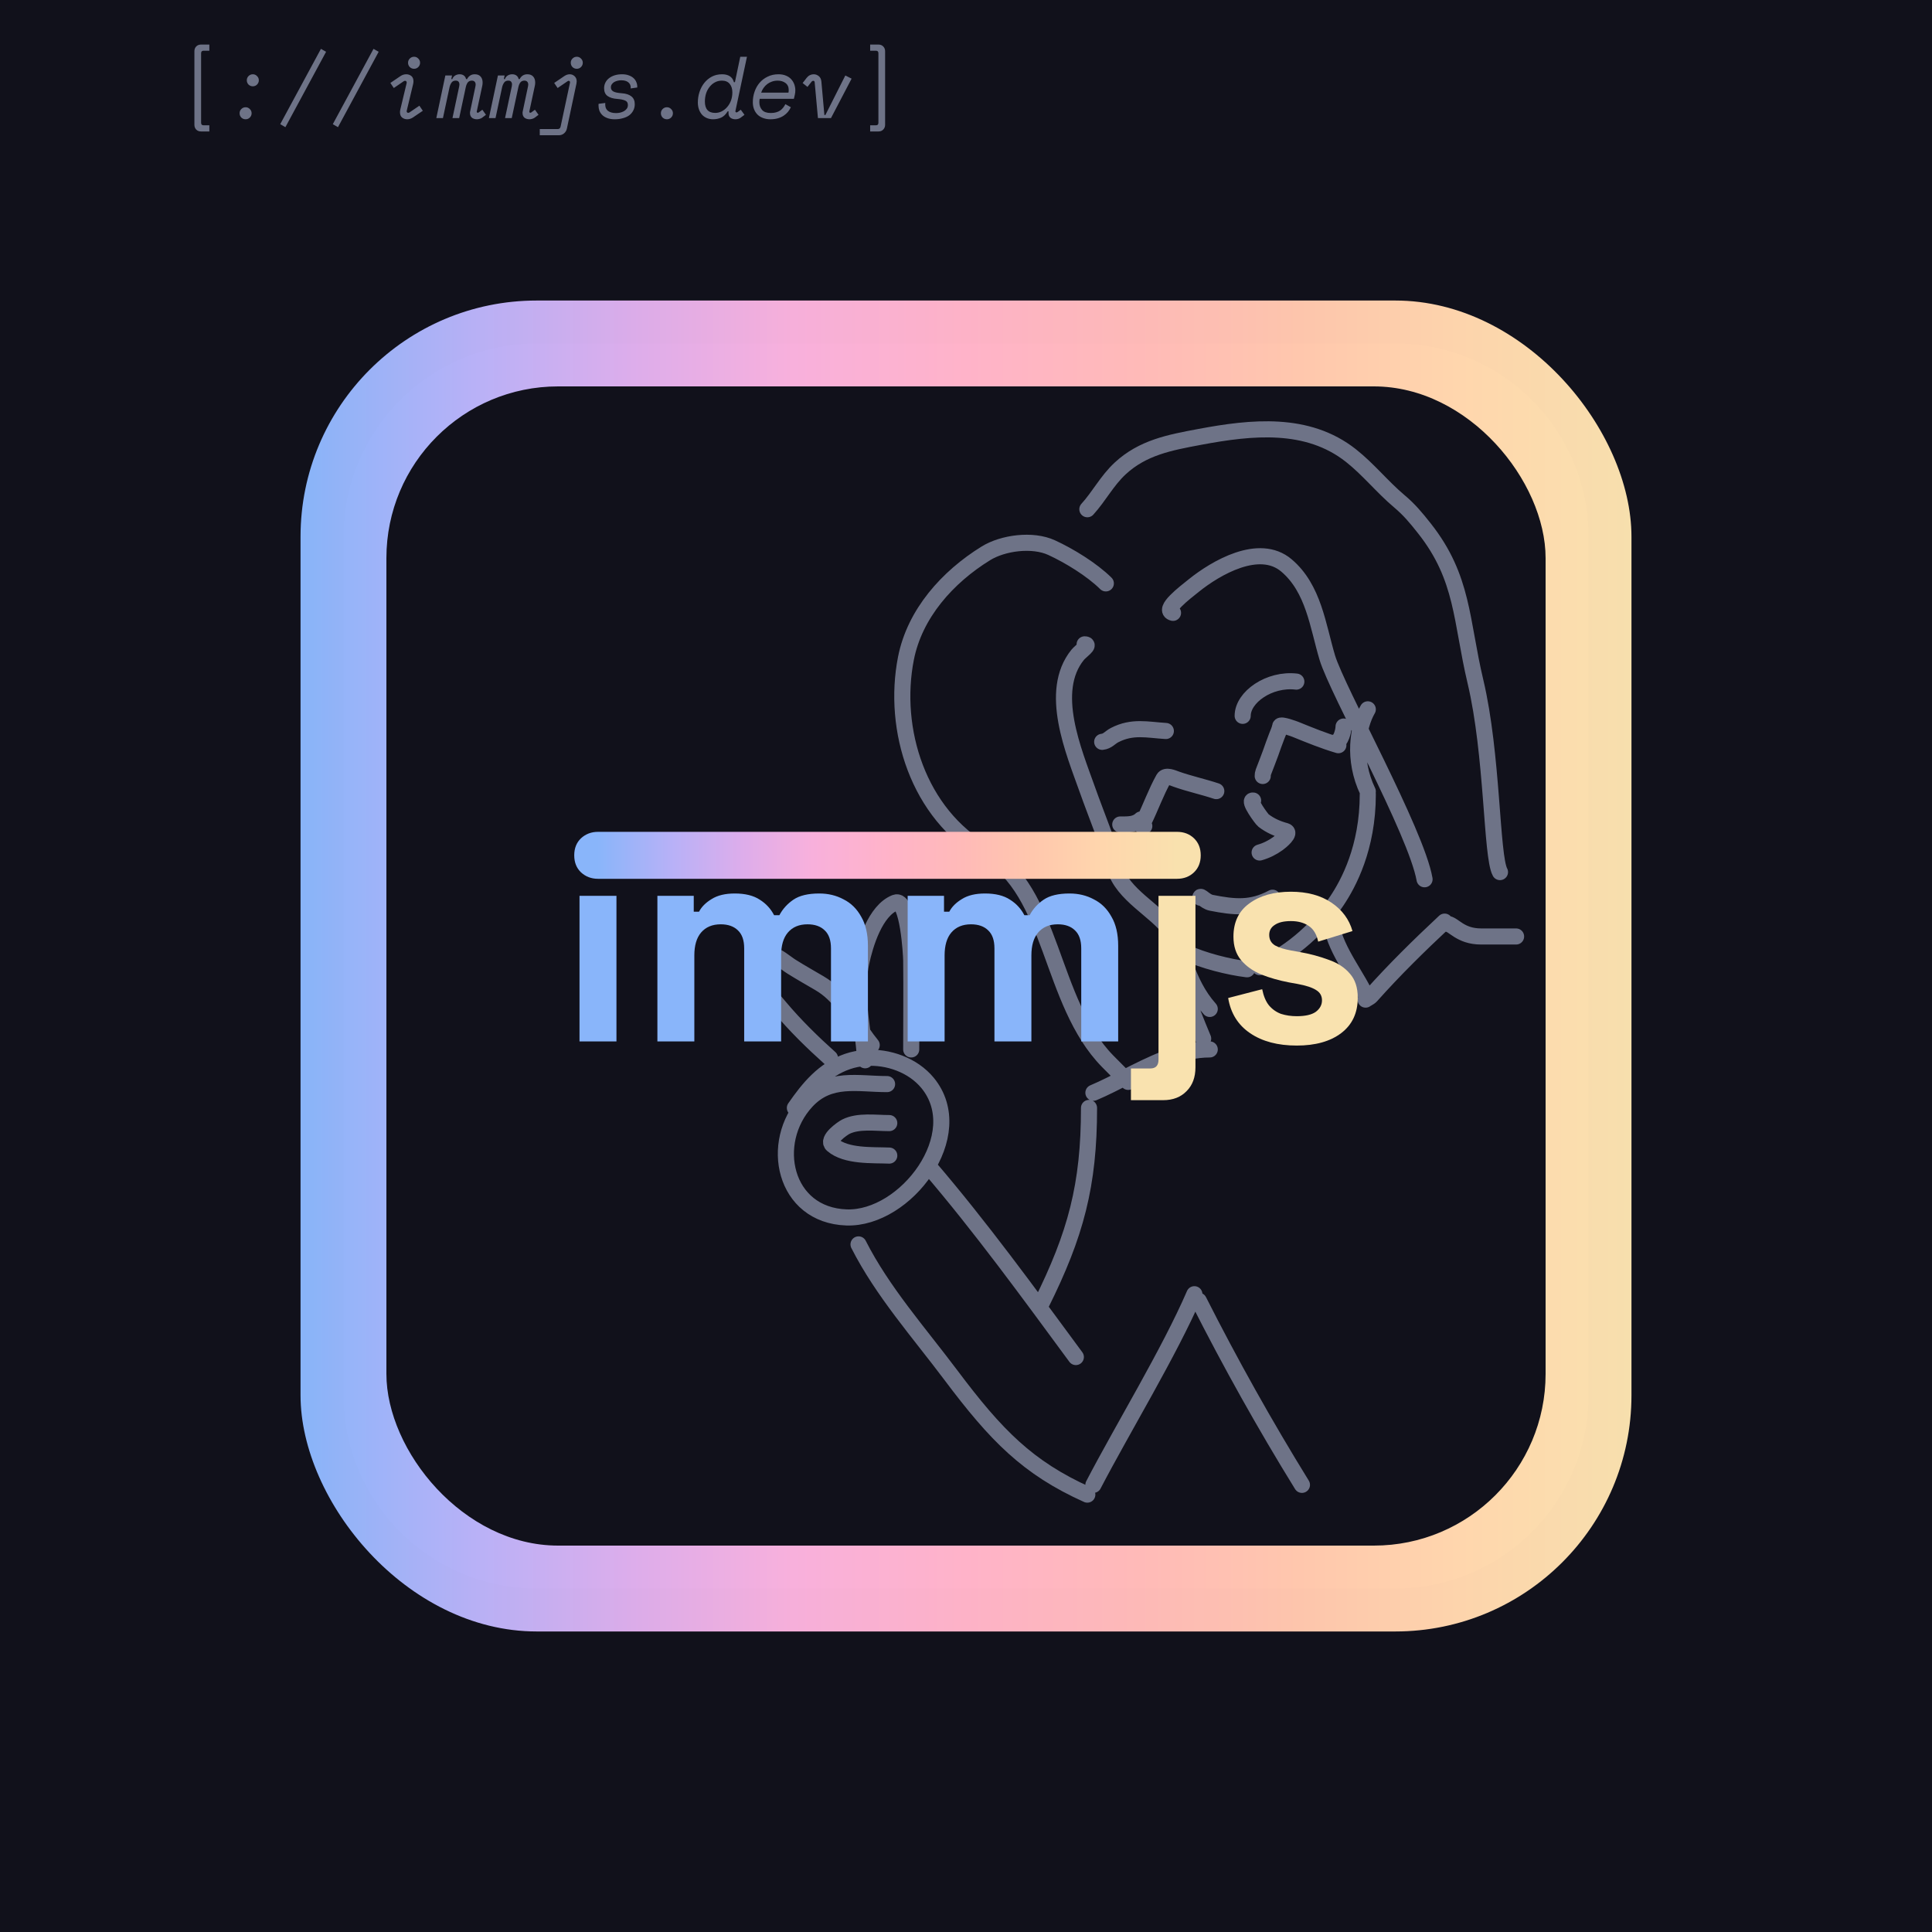 <svg width="360" height="360" viewBox="0 0 360 360" fill="none" xmlns="http://www.w3.org/2000/svg">
<rect width="360" height="360" fill="#11111B"/>
<path opacity="0.5" d="M36.224 9.552C36.224 9.189 36.336 8.891 36.56 8.656C36.795 8.421 37.093 8.304 37.456 8.304H39.008V9.456H37.904C37.616 9.456 37.472 9.616 37.472 9.936V22.864C37.472 23.184 37.616 23.344 37.904 23.344H39.008V24.496H37.456C37.093 24.496 36.795 24.379 36.56 24.144C36.336 23.909 36.224 23.611 36.224 23.248V9.552ZM44.645 21.104C44.645 20.795 44.752 20.533 44.965 20.32C45.189 20.096 45.456 19.984 45.765 19.984C46.074 19.984 46.336 20.096 46.549 20.32C46.773 20.533 46.885 20.795 46.885 21.104C46.885 21.413 46.773 21.68 46.549 21.904C46.336 22.117 46.074 22.224 45.765 22.224C45.456 22.224 45.189 22.117 44.965 21.904C44.752 21.68 44.645 21.413 44.645 21.104ZM45.989 14.96C45.989 14.651 46.096 14.389 46.309 14.176C46.533 13.952 46.8 13.84 47.109 13.84C47.418 13.84 47.679 13.952 47.893 14.176C48.117 14.389 48.229 14.651 48.229 14.96C48.229 15.269 48.117 15.536 47.893 15.76C47.679 15.973 47.418 16.08 47.109 16.08C46.8 16.08 46.533 15.973 46.309 15.76C46.096 15.536 45.989 15.269 45.989 14.96ZM59.802 9.104L60.762 9.648L53.178 23.696L52.218 23.136L59.802 9.104ZM69.599 9.104L70.559 9.648L62.975 23.696L62.015 23.136L69.599 9.104ZM76.035 11.696C76.035 11.387 76.142 11.125 76.356 10.912C76.579 10.688 76.846 10.576 77.156 10.576C77.465 10.576 77.726 10.688 77.939 10.912C78.163 11.125 78.275 11.387 78.275 11.696C78.275 12.005 78.163 12.272 77.939 12.496C77.726 12.709 77.465 12.816 77.156 12.816C76.846 12.816 76.579 12.709 76.356 12.496C76.142 12.272 76.035 12.005 76.035 11.696ZM75.779 15.456C75.801 15.349 75.785 15.259 75.731 15.184C75.689 15.099 75.609 15.056 75.492 15.056C75.406 15.056 75.326 15.077 75.251 15.12L73.379 16.4L72.74 15.456L74.627 14.176C74.958 13.952 75.316 13.84 75.7 13.84C76.062 13.84 76.377 13.947 76.644 14.16C76.91 14.373 77.043 14.704 77.043 15.152C77.043 15.323 77.022 15.493 76.98 15.664L75.796 20.608C75.763 20.736 75.774 20.837 75.828 20.912C75.891 20.987 75.972 21.024 76.067 21.024C76.142 21.024 76.222 20.997 76.308 20.944L78.147 19.696L78.787 20.64L76.948 21.888C76.606 22.112 76.249 22.224 75.876 22.224C75.513 22.224 75.198 22.117 74.931 21.904C74.665 21.691 74.531 21.36 74.531 20.912C74.531 20.741 74.553 20.571 74.596 20.4L75.779 15.456ZM88.6 16.048C88.611 15.995 88.616 15.947 88.616 15.904C88.627 15.861 88.632 15.813 88.632 15.76C88.632 15.547 88.574 15.371 88.456 15.232C88.339 15.093 88.158 15.024 87.912 15.024C87.603 15.024 87.358 15.131 87.176 15.344C87.006 15.557 86.878 15.856 86.792 16.24L85.56 22H84.312L85.576 16.048C85.598 15.941 85.608 15.829 85.608 15.712C85.608 15.52 85.555 15.36 85.448 15.232C85.352 15.093 85.171 15.024 84.904 15.024C84.563 15.024 84.307 15.147 84.136 15.392C83.966 15.637 83.843 15.92 83.768 16.24L82.536 22H81.304L82.984 14.064H84.232L84.088 14.736H84.28C84.398 14.427 84.579 14.203 84.824 14.064C85.07 13.915 85.342 13.84 85.64 13.84C85.971 13.84 86.238 13.92 86.44 14.08C86.654 14.24 86.787 14.459 86.84 14.736H87.032C87.182 14.448 87.374 14.229 87.608 14.08C87.843 13.92 88.131 13.84 88.472 13.84C88.952 13.84 89.315 13.984 89.56 14.272C89.806 14.549 89.928 14.917 89.928 15.376C89.928 15.472 89.923 15.579 89.912 15.696C89.902 15.803 89.886 15.899 89.864 15.984L88.84 20.752C88.819 20.837 88.83 20.901 88.872 20.944C88.915 20.987 88.968 21.008 89.032 21.008C89.096 21.008 89.155 20.987 89.208 20.944L89.88 20.448L90.552 21.392L89.832 21.936C89.715 22.021 89.566 22.091 89.384 22.144C89.214 22.197 89.038 22.224 88.856 22.224C88.696 22.224 88.542 22.203 88.392 22.16C88.243 22.117 88.104 22.053 87.976 21.968C87.859 21.872 87.763 21.755 87.688 21.616C87.614 21.467 87.576 21.285 87.576 21.072C87.576 21.019 87.576 20.965 87.576 20.912C87.587 20.859 87.598 20.805 87.608 20.752L88.6 16.048ZM98.397 16.048C98.408 15.995 98.413 15.947 98.413 15.904C98.424 15.861 98.429 15.813 98.429 15.76C98.429 15.547 98.371 15.371 98.253 15.232C98.136 15.093 97.955 15.024 97.709 15.024C97.4 15.024 97.155 15.131 96.973 15.344C96.803 15.557 96.675 15.856 96.589 16.24L95.357 22H94.109L95.373 16.048C95.395 15.941 95.405 15.829 95.405 15.712C95.405 15.52 95.352 15.36 95.245 15.232C95.149 15.093 94.968 15.024 94.701 15.024C94.36 15.024 94.104 15.147 93.933 15.392C93.763 15.637 93.64 15.92 93.565 16.24L92.333 22H91.101L92.781 14.064H94.029L93.885 14.736H94.077C94.195 14.427 94.376 14.203 94.621 14.064C94.867 13.915 95.139 13.84 95.437 13.84C95.768 13.84 96.035 13.92 96.237 14.08C96.451 14.24 96.584 14.459 96.637 14.736H96.829C96.979 14.448 97.171 14.229 97.405 14.08C97.64 13.92 97.928 13.84 98.269 13.84C98.749 13.84 99.112 13.984 99.357 14.272C99.603 14.549 99.725 14.917 99.725 15.376C99.725 15.472 99.72 15.579 99.709 15.696C99.699 15.803 99.683 15.899 99.661 15.984L98.637 20.752C98.616 20.837 98.627 20.901 98.669 20.944C98.712 20.987 98.765 21.008 98.829 21.008C98.893 21.008 98.952 20.987 99.005 20.944L99.677 20.448L100.349 21.392L99.629 21.936C99.512 22.021 99.363 22.091 99.181 22.144C99.011 22.197 98.835 22.224 98.653 22.224C98.493 22.224 98.339 22.203 98.189 22.16C98.04 22.117 97.901 22.053 97.773 21.968C97.656 21.872 97.56 21.755 97.485 21.616C97.411 21.467 97.373 21.285 97.373 21.072C97.373 21.019 97.373 20.965 97.373 20.912C97.384 20.859 97.395 20.805 97.405 20.752L98.397 16.048ZM106.354 11.696C106.354 11.387 106.461 11.125 106.674 10.912C106.898 10.688 107.165 10.576 107.474 10.576C107.783 10.576 108.045 10.688 108.258 10.912C108.482 11.125 108.594 11.387 108.594 11.696C108.594 12.005 108.482 12.272 108.258 12.496C108.045 12.709 107.783 12.816 107.474 12.816C107.165 12.816 106.898 12.709 106.674 12.496C106.461 12.272 106.354 12.005 106.354 11.696ZM105.634 23.952C105.559 24.315 105.383 24.613 105.106 24.848C104.829 25.083 104.509 25.2 104.146 25.2H100.578V24.048H103.938C104.226 24.048 104.402 23.888 104.466 23.568L106.21 15.408C106.231 15.291 106.215 15.205 106.162 15.152C106.109 15.088 106.045 15.056 105.97 15.056C105.906 15.056 105.842 15.077 105.778 15.12L103.906 16.4L103.266 15.456L105.154 14.176C105.485 13.952 105.821 13.84 106.162 13.84C106.514 13.84 106.818 13.963 107.074 14.208C107.33 14.443 107.458 14.763 107.458 15.168C107.458 15.285 107.442 15.424 107.41 15.584L105.634 23.952ZM115.751 14.96C115.538 14.96 115.314 14.987 115.079 15.04C114.855 15.093 114.647 15.173 114.455 15.28C114.274 15.387 114.124 15.525 114.007 15.696C113.89 15.856 113.831 16.048 113.831 16.272C113.831 16.613 113.98 16.869 114.279 17.04C114.588 17.211 115.116 17.323 115.863 17.376C116.631 17.429 117.223 17.621 117.639 17.952C118.066 18.283 118.279 18.768 118.279 19.408C118.279 19.856 118.183 20.256 117.991 20.608C117.81 20.96 117.554 21.259 117.223 21.504C116.892 21.739 116.498 21.915 116.039 22.032C115.591 22.16 115.095 22.224 114.551 22.224C114.007 22.224 113.543 22.149 113.159 22C112.786 21.861 112.476 21.675 112.231 21.44C111.986 21.195 111.804 20.923 111.687 20.624C111.58 20.315 111.527 20 111.527 19.68C111.527 19.627 111.527 19.573 111.527 19.52C111.527 19.456 111.532 19.397 111.543 19.344L112.791 19.184C112.78 19.269 112.775 19.323 112.775 19.344C112.775 19.365 112.775 19.397 112.775 19.44C112.775 19.675 112.807 19.893 112.871 20.096C112.946 20.288 113.063 20.459 113.223 20.608C113.383 20.747 113.591 20.859 113.847 20.944C114.103 21.029 114.418 21.072 114.791 21.072C115.036 21.072 115.287 21.045 115.543 20.992C115.81 20.928 116.05 20.837 116.263 20.72C116.476 20.592 116.652 20.437 116.791 20.256C116.93 20.064 116.999 19.835 116.999 19.568C116.999 19.152 116.828 18.875 116.487 18.736C116.156 18.587 115.66 18.485 114.999 18.432C114.242 18.379 113.644 18.197 113.207 17.888C112.78 17.579 112.567 17.093 112.567 16.432C112.567 16.059 112.647 15.712 112.807 15.392C112.967 15.072 113.191 14.8 113.479 14.576C113.778 14.341 114.13 14.16 114.535 14.032C114.951 13.904 115.41 13.84 115.911 13.84C116.402 13.84 116.823 13.909 117.175 14.048C117.538 14.176 117.831 14.347 118.055 14.56C118.29 14.773 118.46 15.019 118.567 15.296C118.684 15.563 118.743 15.84 118.743 16.128V16.304L117.511 16.48V16.416C117.511 16.395 117.511 16.379 117.511 16.368C117.522 16.347 117.527 16.325 117.527 16.304C117.527 15.899 117.372 15.573 117.063 15.328C116.764 15.083 116.327 14.96 115.751 14.96ZM123.148 21.104C123.148 20.795 123.255 20.533 123.468 20.32C123.692 20.096 123.959 19.984 124.268 19.984C124.577 19.984 124.839 20.096 125.052 20.32C125.276 20.533 125.388 20.795 125.388 21.104C125.388 21.413 125.276 21.68 125.052 21.904C124.839 22.117 124.577 22.224 124.268 22.224C123.959 22.224 123.692 22.117 123.468 21.904C123.255 21.68 123.148 21.413 123.148 21.104ZM135.585 20.752C135.243 21.317 134.838 21.707 134.369 21.92C133.899 22.123 133.403 22.224 132.881 22.224C132.454 22.224 132.065 22.149 131.713 22C131.361 21.851 131.062 21.643 130.817 21.376C130.571 21.099 130.379 20.768 130.241 20.384C130.102 19.989 130.033 19.557 130.033 19.088C130.033 18.427 130.134 17.781 130.337 17.152C130.539 16.523 130.833 15.963 131.217 15.472C131.601 14.981 132.07 14.587 132.625 14.288C133.19 13.989 133.835 13.84 134.561 13.84C135.126 13.84 135.595 13.957 135.969 14.192C136.353 14.427 136.614 14.8 136.753 15.312H136.945L137.937 10.576H139.185L137.041 20.656C137.009 20.848 137.078 20.944 137.249 20.944C137.313 20.944 137.382 20.917 137.457 20.864L138.033 20.448L138.721 21.392L138.001 21.936C137.883 22.021 137.739 22.091 137.569 22.144C137.409 22.197 137.227 22.224 137.025 22.224C136.865 22.224 136.71 22.203 136.561 22.16C136.411 22.117 136.273 22.053 136.145 21.968C136.027 21.872 135.931 21.755 135.857 21.616C135.782 21.467 135.745 21.285 135.745 21.072C135.745 21.019 135.745 20.965 135.745 20.912C135.755 20.859 135.766 20.805 135.777 20.752H135.585ZM133.265 21.04C133.691 21.04 134.097 20.944 134.481 20.752C134.875 20.549 135.217 20.277 135.505 19.936C135.803 19.595 136.038 19.195 136.209 18.736C136.379 18.267 136.465 17.76 136.465 17.216C136.465 16.555 136.299 16.027 135.969 15.632C135.638 15.227 135.158 15.024 134.529 15.024C134.027 15.024 133.579 15.136 133.185 15.36C132.801 15.573 132.47 15.861 132.193 16.224C131.915 16.576 131.702 16.987 131.553 17.456C131.414 17.925 131.345 18.411 131.345 18.912C131.345 20.331 131.985 21.04 133.265 21.04ZM141.558 18.416C141.536 18.501 141.52 18.597 141.51 18.704C141.499 18.811 141.494 18.923 141.494 19.04C141.494 19.627 141.664 20.112 142.006 20.496C142.347 20.869 142.891 21.056 143.638 21.056C144.011 21.056 144.342 21.013 144.63 20.928C144.928 20.843 145.184 20.725 145.398 20.576C145.611 20.416 145.792 20.24 145.942 20.048C146.102 19.845 146.235 19.632 146.342 19.408L147.366 19.984C147.216 20.293 147.03 20.587 146.806 20.864C146.582 21.131 146.315 21.365 146.006 21.568C145.696 21.771 145.339 21.931 144.934 22.048C144.528 22.165 144.064 22.224 143.542 22.224C143.062 22.224 142.619 22.149 142.214 22C141.819 21.861 141.478 21.659 141.19 21.392C140.902 21.115 140.678 20.779 140.518 20.384C140.358 19.989 140.278 19.541 140.278 19.04C140.278 18.368 140.384 17.723 140.598 17.104C140.811 16.475 141.12 15.92 141.526 15.44C141.931 14.96 142.432 14.576 143.03 14.288C143.627 13.989 144.304 13.84 145.062 13.84C145.595 13.84 146.059 13.925 146.454 14.096C146.848 14.256 147.174 14.48 147.43 14.768C147.686 15.045 147.878 15.365 148.006 15.728C148.134 16.08 148.198 16.448 148.198 16.832C148.198 17.12 148.166 17.397 148.102 17.664L147.926 18.416H141.558ZM144.902 15.024C144.528 15.024 144.176 15.083 143.846 15.2C143.526 15.307 143.232 15.461 142.966 15.664C142.699 15.867 142.47 16.107 142.278 16.384C142.086 16.651 141.936 16.944 141.83 17.264H146.918C146.95 17.093 146.966 16.933 146.966 16.784C146.966 16.208 146.768 15.771 146.374 15.472C145.979 15.173 145.488 15.024 144.902 15.024ZM153.611 21.424H153.803L157.515 14.064L158.683 14.656L154.843 22H152.411L151.803 15.312C151.781 15.141 151.691 15.056 151.531 15.056C151.413 15.056 151.317 15.104 151.243 15.2L150.459 16.192L149.562 15.472L150.331 14.48C150.501 14.267 150.699 14.107 150.923 14C151.147 13.893 151.376 13.84 151.611 13.84C151.963 13.84 152.277 13.952 152.555 14.176C152.843 14.4 153.008 14.736 153.051 15.184L153.611 21.424ZM164.927 23.248C164.927 23.611 164.81 23.909 164.575 24.144C164.351 24.379 164.058 24.496 163.695 24.496H162.143V23.344H163.247C163.535 23.344 163.679 23.184 163.679 22.864V9.936C163.679 9.616 163.535 9.456 163.247 9.456H162.143V8.304H163.695C164.058 8.304 164.351 8.421 164.575 8.656C164.81 8.891 164.927 9.189 164.927 9.552V23.248Z" fill="#CDD6F4"/>
<g clip-path="url(#clip0_920_60)">
<rect x="56" y="56" width="248" height="248" rx="44" fill="url(#paint0_linear_920_60)"/>
<g clip-path="url(#clip1_920_60)">
<rect x="72" y="72" width="216" height="216" rx="32" fill="#11111B"/>
<g filter="url(#filter0_d_920_60)">
<path d="M212.604 152.692C211.536 153.698 210.16 153.631 208.745 153.631M248.896 138.3C249.851 138.247 250.356 136.163 250.356 135.38M233.497 149.171C232.47 149.027 235.086 152.621 235.425 152.88C236.69 153.847 238.012 154.428 239.527 154.837C240.718 155.158 238.559 156.878 238.139 157.179C237.08 157.941 235.96 158.498 234.712 158.853M213.223 153.925C212.485 154.272 212.977 153.358 213.158 152.985C214.42 150.389 215.402 147.634 216.804 145.111C217.231 144.342 218.591 144.976 219.202 145.192C221.642 146.056 224.198 146.598 226.638 147.412M235.29 144.592C235.29 144.324 235.319 144.109 235.414 143.853C235.848 142.682 236.333 141.531 236.748 140.353C237.126 139.281 237.5 138.209 237.915 137.151C238.146 136.56 238.447 135.935 238.552 135.304C238.627 134.856 241.269 135.858 241.393 135.908C244.051 136.984 246.632 138.047 249.385 138.857M221 177.5C224.192 179 229 180.208 232.372 180.611M254.868 132.174C253 135.38 252 141.5 254.868 147.481M254.868 148C254.868 158 251.241 164.676 249.096 167.874C245.924 172.604 241.212 177.208 234.712 180.208M220.51 180.208C218.579 180.684 224 192.979 224.192 193.528M247.915 170.52C247.915 175.508 251.868 180.416 254.05 184.648M254.459 186.262C254.349 186.262 255.188 185.893 255.459 185.59C259.817 180.696 264.405 176.199 269.184 171.731M269.593 172.135C270.85 172.135 272 174.5 276 174.5C280 174.5 275 174.5 282.5 174.5M225.419 195.546C219.867 195.546 214.587 198.259 209.485 200.859M209.485 200.859C208.619 201.301 207.757 201.739 206.9 202.16C205.84 202.682 204.787 203.177 203.741 203.619M209.485 200.859C208.446 199.827 207.417 198.792 206.398 197.753C195.505 186.633 196.332 166.052 183.696 158.853C171.06 151.654 166.214 135.903 168.807 122.687C170.449 114.32 176.556 107.526 183.696 103.113C186.881 101.144 192.377 100.399 195.958 102.045C199.238 103.553 203.434 106.118 206.055 108.705M209.485 200.859C209.732 201.104 209.98 201.349 210.228 201.594M202.923 206.445C202.923 220.846 200.469 230 194 243M173.064 217.343C182.754 228.644 191.642 240.887 200.469 252.864M165.293 202.005C159.781 202.005 154.569 200.571 150.273 205.212C143.191 212.862 146.042 226.457 157.749 226.852C168.76 227.223 180.769 211.407 172.837 201.78C170.123 198.486 165.495 196.814 161.178 197.134M161.178 197.134C160.062 197.217 158.967 197.433 157.931 197.789C153.465 199.322 150.661 202.772 148.114 206.445M161.178 197.134C161.187 197.278 161.195 197.421 161.203 197.565M161.178 197.134C161.077 195.55 160.891 193.977 160.695 192.408M159.976 231.875C164.418 240.642 171.3 248.393 177.177 256.228C185.624 267.488 191.5 273.5 202.605 278.5M203.741 276.68C209.186 266.218 217.887 251.968 222.556 241.159M223.374 242.37C229.313 254.092 235.685 265.492 242.597 276.68M160.695 192.408C160.157 188.086 159.549 183.796 160.476 179.4C161.202 175.954 163.086 169.643 166.838 168.188C169.196 167.274 169.779 177.887 169.792 178.952C169.859 184.482 169.792 190.016 169.792 195.546M160.695 192.408C161.243 193.208 161.811 193.993 162.43 194.739M160.695 192.408C158.395 189.047 156.461 185.414 152.704 183.213C150.957 182.189 149.196 181.193 147.478 180.118C146.24 179.344 144.923 178.038 143.411 177.808C141.648 177.541 141.056 178.064 141.002 179.871C140.915 182.785 143.613 185.663 145.365 187.743C148.209 191.119 151.37 194.211 154.659 197.161M165.702 209.27C163.111 209.27 159.944 208.779 157.613 209.943C156.974 210.262 153.978 212.355 155.113 213.329C157.682 215.534 162.556 215.196 165.702 215.325M202.105 120.064C203.29 120.064 201.39 121.3 200.809 122.015C195.281 128.836 200.1 140.037 202.605 147.109C204.328 151.976 206.371 156.745 207.74 161.73C209.109 166.714 215.506 169.707 218 173.32C220.494 176.933 220.919 182.954 225.419 188M205.377 138.228C206.402 138.116 206.82 137.424 207.695 136.973C211.007 135.26 213.792 135.998 217.238 136.21M231.554 133.385C231.554 129.899 236.53 126.41 241.552 127.006M218.574 114.196C216.492 113.683 220.775 110.451 222.438 109.112C226.529 105.819 234.625 101.067 239.697 105.35C244.786 109.647 245.55 116.609 247.322 122.535C249.138 128.609 263.888 155 265.444 163.836M223.675 167.276C223.598 166.672 224.566 167.996 225.684 168.216C230.065 169.081 233.179 169.371 237.121 167.276M202.614 94.887C204.803 92.487 206.273 89.569 208.723 87.296C212.929 83.394 217.957 82.454 223.463 81.425L223.622 81.395C233.221 79.6 243.616 78.486 251.724 84.888C254.986 87.462 257.559 90.722 260.725 93.388C262.557 94.93 263.764 96.359 265.444 98.491C272.71 107.707 272.22 115.587 274.93 127.006C278.158 140.604 277.877 159.569 279.5 162.5" stroke="#CDD6F4" stroke-opacity="0.5" stroke-width="3" stroke-linecap="round"/>
</g>
<g filter="url(#filter1_d_920_60)">
<path d="M107.983 194.059V166.926H114.868V194.059H107.983Z" fill="#89B5FA"/>
<path d="M122.496 194.059V166.926H129.271V169.88H130.254C130.728 168.968 131.511 168.184 132.604 167.527C133.696 166.834 135.135 166.488 136.92 166.488C138.85 166.488 140.398 166.871 141.564 167.637C142.73 168.366 143.622 169.333 144.241 170.536H145.225C145.844 169.369 146.718 168.403 147.847 167.637C148.976 166.871 150.579 166.488 152.655 166.488C154.331 166.488 155.842 166.853 157.19 167.582C158.574 168.275 159.667 169.351 160.468 170.81C161.306 172.232 161.725 174.037 161.725 176.225V194.059H154.841V176.718C154.841 175.222 154.458 174.11 153.693 173.381C152.928 172.615 151.854 172.232 150.47 172.232C148.903 172.232 147.683 172.743 146.809 173.764C145.971 174.748 145.552 176.171 145.552 178.031V194.059H138.668V176.718C138.668 175.222 138.286 174.11 137.521 173.381C136.756 172.615 135.682 172.232 134.297 172.232C132.731 172.232 131.511 172.743 130.637 173.764C129.799 174.748 129.38 176.171 129.38 178.031V194.059H122.496Z" fill="#89B5FA"/>
<path d="M169.129 194.059V166.926H175.904V169.88H176.887C177.361 168.968 178.144 168.184 179.236 167.527C180.329 166.834 181.768 166.488 183.553 166.488C185.483 166.488 187.031 166.871 188.197 167.637C189.362 168.366 190.255 169.333 190.874 170.536H191.857C192.476 169.369 193.351 168.403 194.48 167.637C195.609 166.871 197.212 166.488 199.288 166.488C200.963 166.488 202.475 166.853 203.823 167.582C205.207 168.275 206.299 169.351 207.101 170.81C207.938 172.232 208.357 174.037 208.357 176.225V194.059H201.473V176.718C201.473 175.222 201.091 174.11 200.326 173.381C199.561 172.615 198.486 172.232 197.102 172.232C195.536 172.232 194.316 172.743 193.442 173.764C192.604 174.748 192.185 176.171 192.185 178.031V194.059H185.301V176.718C185.301 175.222 184.919 174.11 184.154 173.381C183.389 172.615 182.314 172.232 180.93 172.232C179.364 172.232 178.144 172.743 177.269 173.764C176.432 174.748 176.013 176.171 176.013 178.031V194.059H169.129Z" fill="#89B5FA"/>
<path d="M210.735 205V199.092H214.341C215.361 199.092 215.871 198.545 215.871 197.451V166.926H222.755V198.873C222.755 200.733 222.208 202.21 221.116 203.304C220.023 204.435 218.566 205 216.745 205H210.735Z" fill="#F9E2AF"/>
<path d="M241.636 194.825C238.103 194.825 235.207 194.059 232.949 192.527C230.69 190.996 229.324 188.807 228.851 185.963L235.189 184.322C235.444 185.598 235.863 186.601 236.445 187.33C237.065 188.06 237.811 188.589 238.685 188.917C239.596 189.209 240.579 189.354 241.636 189.354C243.238 189.354 244.422 189.081 245.187 188.534C245.952 187.95 246.334 187.239 246.334 186.4C246.334 185.562 245.97 184.923 245.242 184.486C244.513 184.012 243.348 183.629 241.745 183.337L240.215 183.063C238.321 182.699 236.591 182.206 235.025 181.586C233.459 180.93 232.202 180.036 231.255 178.906C230.308 177.775 229.834 176.317 229.834 174.53C229.834 171.831 230.818 169.77 232.785 168.348C234.752 166.889 237.338 166.16 240.543 166.16C243.566 166.16 246.079 166.834 248.083 168.184C250.086 169.533 251.397 171.302 252.017 173.49L245.624 175.46C245.333 174.074 244.732 173.089 243.821 172.505C242.947 171.922 241.854 171.63 240.543 171.63C239.232 171.63 238.23 171.867 237.538 172.341C236.846 172.779 236.5 173.399 236.5 174.201C236.5 175.077 236.864 175.733 237.593 176.171C238.321 176.572 239.305 176.882 240.543 177.101L242.073 177.374C244.113 177.739 245.952 178.231 247.591 178.851C249.267 179.435 250.578 180.292 251.525 181.422C252.508 182.516 253 184.012 253 185.908C253 188.753 251.962 190.959 249.886 192.527C247.846 194.059 245.096 194.825 241.636 194.825Z" fill="#F9E2AF"/>
<path d="M111.426 163.753C110.187 163.753 109.131 163.352 108.257 162.549C107.419 161.747 107 160.689 107 159.376C107 158.063 107.419 157.006 108.257 156.204C109.131 155.401 110.187 155 111.426 155H219.313C220.588 155 221.644 155.401 222.482 156.204C223.319 157.006 223.738 158.063 223.738 159.376C223.738 160.689 223.319 161.747 222.482 162.549C221.644 163.352 220.588 163.753 219.313 163.753H111.426Z" fill="url(#paint1_linear_920_60)"/>
</g>
</g>
<g filter="url(#filter2_b_920_60)">
<path fill-rule="evenodd" clip-rule="evenodd" d="M100 48C71.281 48 48 71.281 48 100V260C48 288.719 71.281 312 100 312H260C288.719 312 312 288.719 312 260V100C312 71.281 288.719 48 260 48H100ZM100 64C80.118 64 64 80.118 64 100V260C64 279.882 80.118 296 100 296H260C279.882 296 296 279.882 296 260V100C296 80.118 279.882 64 260 64H100Z" fill="#11111B" fill-opacity="0.01"/>
</g>
</g>
<defs>
<filter id="filter0_d_920_60" x="131.5" y="70.499" width="160.5" height="217.501" filterUnits="userSpaceOnUse" color-interpolation-filters="sRGB">
<feFlood flood-opacity="0" result="BackgroundImageFix"/>
<feColorMatrix in="SourceAlpha" type="matrix" values="0 0 0 0 0 0 0 0 0 0 0 0 0 0 0 0 0 0 127 0" result="hardAlpha"/>
<feOffset/>
<feGaussianBlur stdDeviation="4"/>
<feColorMatrix type="matrix" values="0 0 0 0 0.804 0 0 0 0 0.839 0 0 0 0 0.957 0 0 0 0.5 0"/>
<feBlend mode="normal" in2="BackgroundImageFix" result="effect1_dropShadow_920_60"/>
<feBlend mode="normal" in="SourceGraphic" in2="effect1_dropShadow_920_60" result="shape"/>
</filter>
<filter id="filter1_d_920_60" x="99" y="147" width="162" height="66" filterUnits="userSpaceOnUse" color-interpolation-filters="sRGB">
<feFlood flood-opacity="0" result="BackgroundImageFix"/>
<feColorMatrix in="SourceAlpha" type="matrix" values="0 0 0 0 0 0 0 0 0 0 0 0 0 0 0 0 0 0 127 0" result="hardAlpha"/>
<feOffset/>
<feGaussianBlur stdDeviation="4"/>
<feComposite in2="hardAlpha" operator="out"/>
<feColorMatrix type="matrix" values="0 0 0 0 0.804 0 0 0 0 0.839 0 0 0 0 0.957 0 0 0 0.25 0"/>
<feBlend mode="normal" in2="BackgroundImageFix" result="effect1_dropShadow_920_60"/>
<feBlend mode="normal" in="SourceGraphic" in2="effect1_dropShadow_920_60" result="shape"/>
</filter>
<filter id="filter2_b_920_60" x="40" y="40" width="280" height="280" filterUnits="userSpaceOnUse" color-interpolation-filters="sRGB">
<feFlood flood-opacity="0" result="BackgroundImageFix"/>
<feGaussianBlur in="BackgroundImageFix" stdDeviation="4"/>
<feComposite in2="SourceAlpha" operator="in" result="effect1_backgroundBlur_920_60"/>
<feBlend mode="normal" in="SourceGraphic" in2="effect1_backgroundBlur_920_60" result="shape"/>
</filter>
<linearGradient id="paint0_linear_920_60" x1="56" y1="180" x2="304" y2="180" gradientUnits="userSpaceOnUse">
<stop stop-color="#89B5FA"/>
<stop offset="0.13" stop-color="#B8B1F7"/>
<stop offset="0.25" stop-color="#DDADEB"/>
<stop offset="0.37" stop-color="#F8B0DC"/>
<stop offset="0.5" stop-color="#FFB3C9"/>
<stop offset="0.63" stop-color="#FFBAB8"/>
<stop offset="0.75" stop-color="#FFC7AD"/>
<stop offset="0.87" stop-color="#FFD6AD"/>
<stop offset="1" stop-color="#F9E1AE"/>
</linearGradient>
<linearGradient id="paint1_linear_920_60" x1="111.237" y1="159.333" x2="219.433" y2="159.333" gradientUnits="userSpaceOnUse">
<stop stop-color="#89B5FA"/>
<stop offset="0.13" stop-color="#B8B1F7"/>
<stop offset="0.25" stop-color="#DDADEB"/>
<stop offset="0.37" stop-color="#F8B0DC"/>
<stop offset="0.5" stop-color="#FFB3C9"/>
<stop offset="0.63" stop-color="#FFBAB8"/>
<stop offset="0.75" stop-color="#FFC7AD"/>
<stop offset="0.87" stop-color="#FFD6AD"/>
<stop offset="1" stop-color="#F9E1AE"/>
</linearGradient>
<clipPath id="clip0_920_60">
<rect width="264" height="264" fill="white" transform="translate(48 48)"/>
</clipPath>
<clipPath id="clip1_920_60">
<rect x="72" y="72" width="216" height="216" rx="32" fill="white"/>
</clipPath>
</defs>
</svg>
